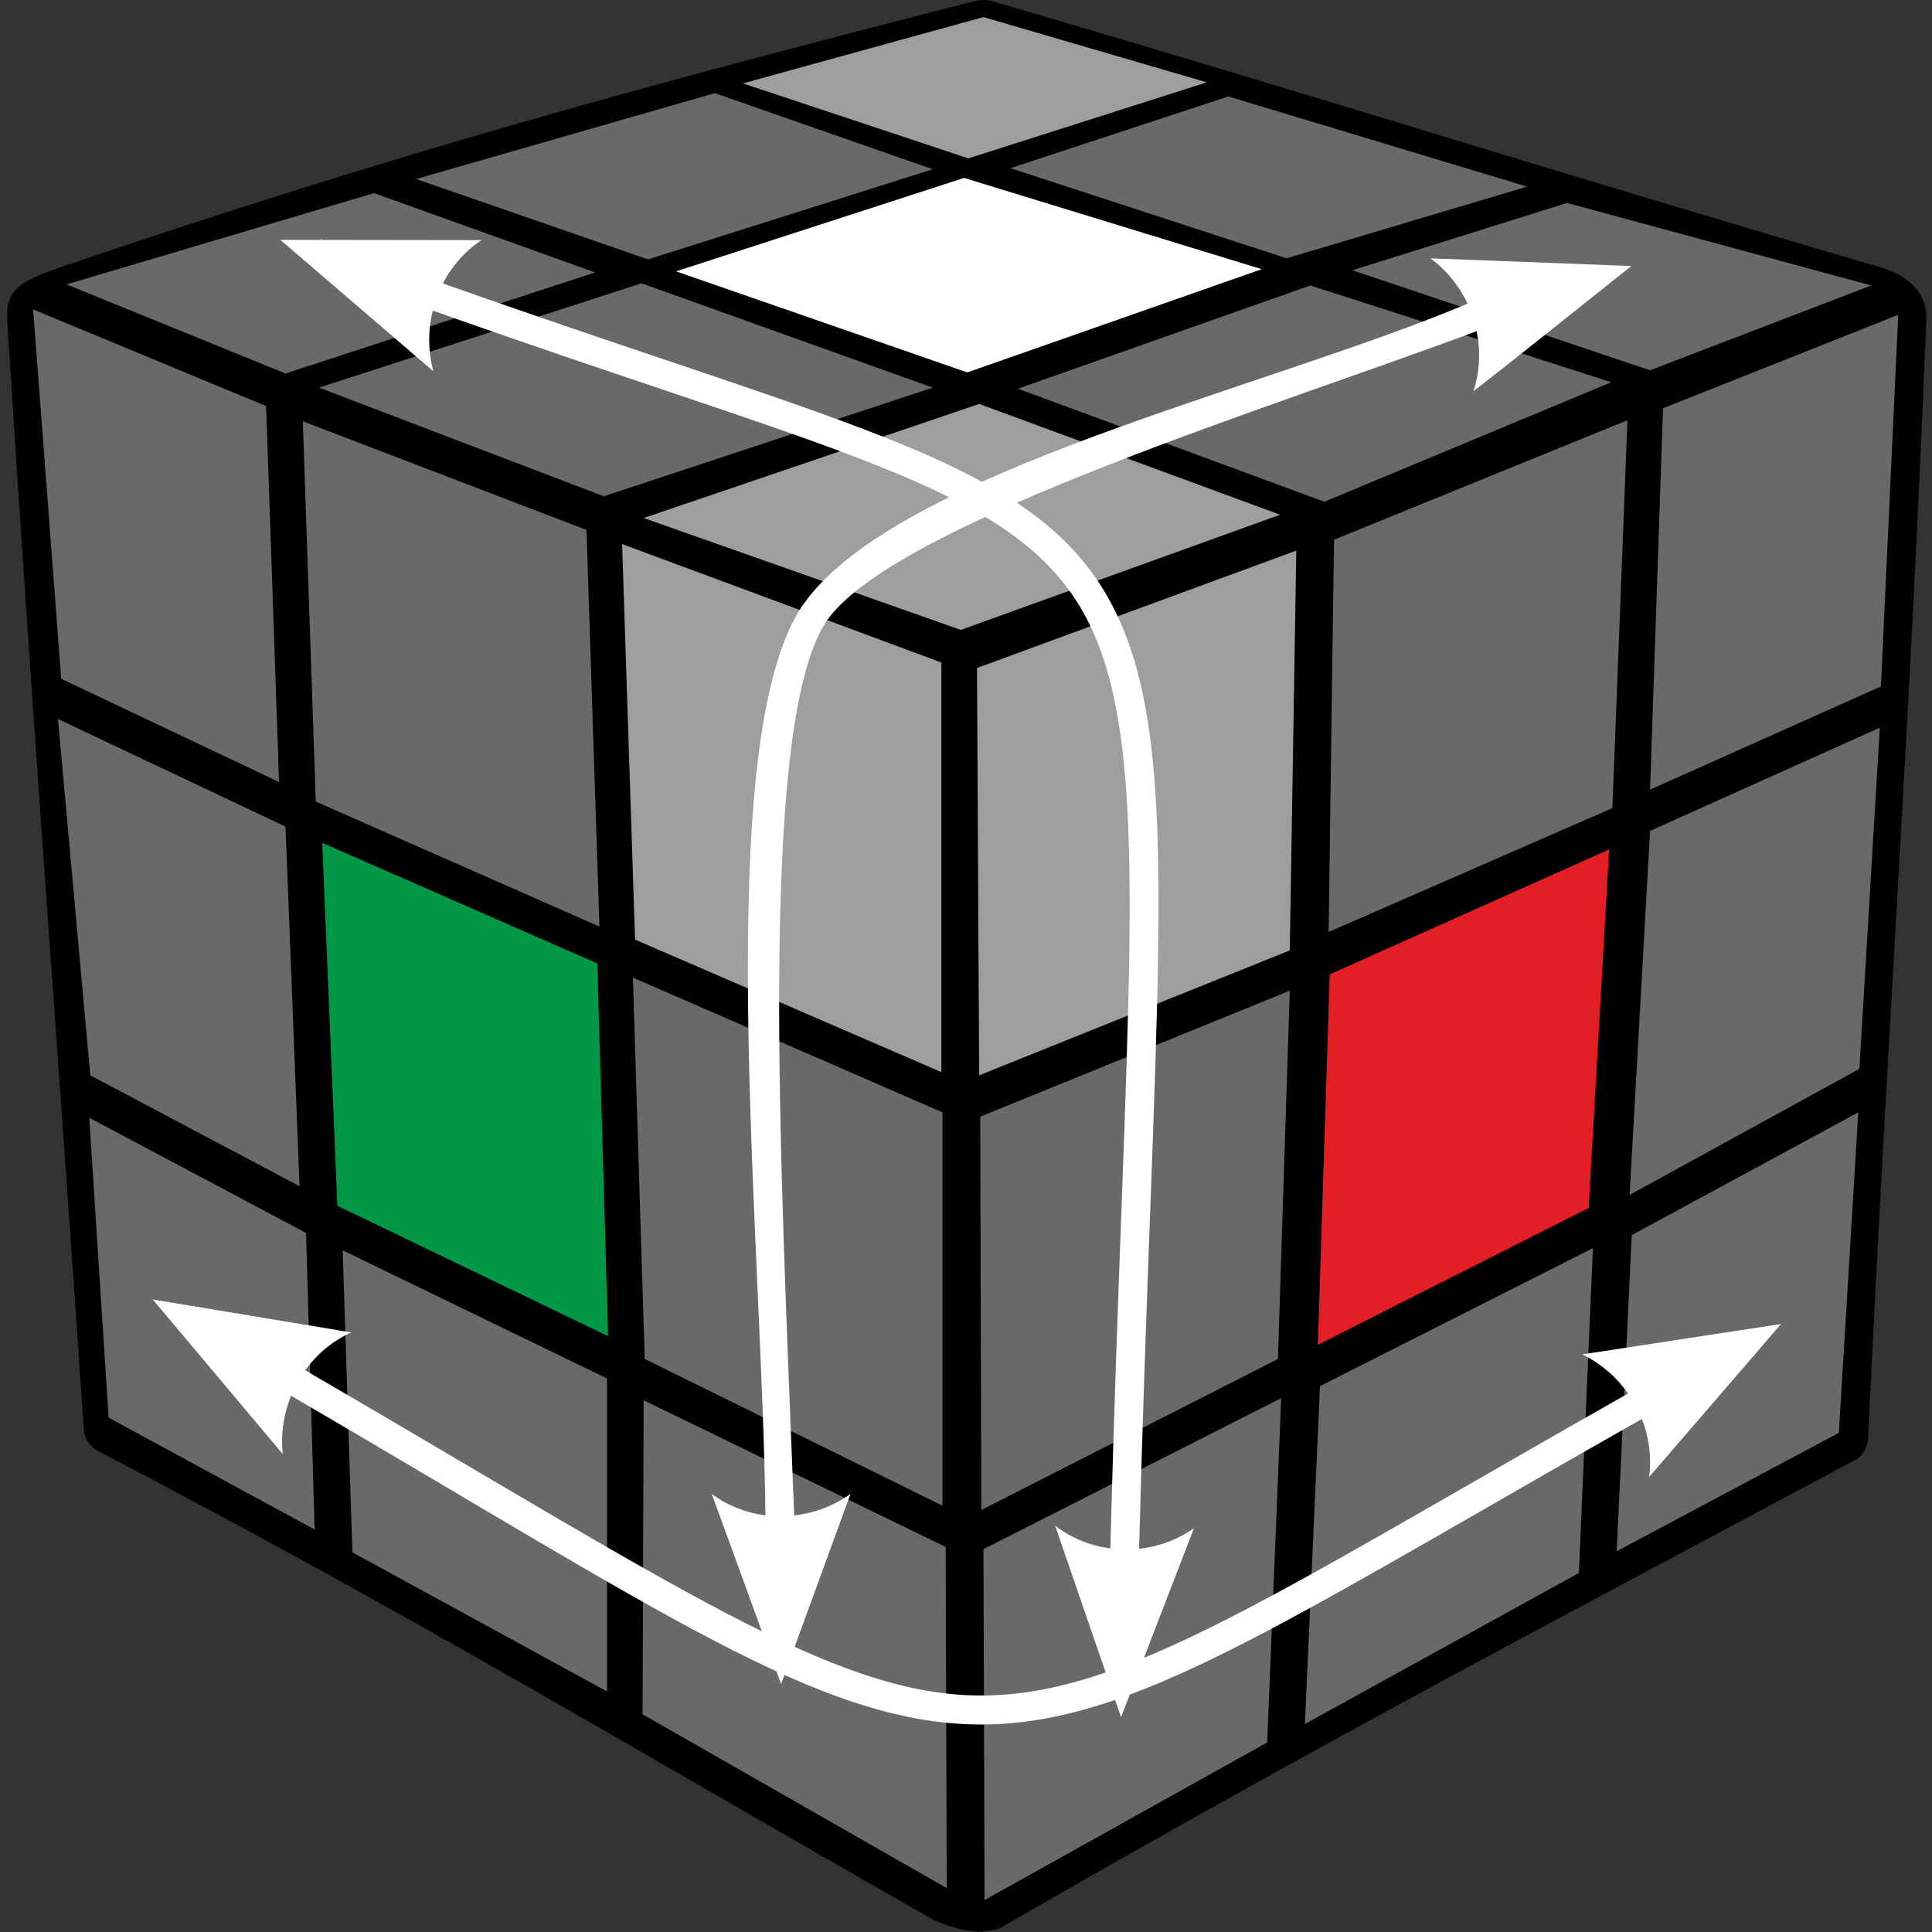 <?xml version="1.0" encoding="UTF-8"?>
<svg width="100px" height="100px" viewBox="0 0 100 100" version="1.1" xmlns="http://www.w3.org/2000/svg" xmlns:xlink="http://www.w3.org/1999/xlink">
    <rect x="0" y="0" width="100" height="100" fill="#333333" stroke="none"/>
    <title>blind_23</title>
    <g id="Blind" stroke="none" stroke-width="1" fill="none" fill-rule="evenodd">
        <g id="blind_23" fill-rule="nonzero">
            <path d="M99.704,16.634 C99.807,14.948 98.422,14.194 97.556,13.903 C79.826,8.716 68.167,4.97 51.293,0.041 C51.07,-0.015 50.793,-0.015 50.511,0.041 C32.578,4.638 20.622,7.896 2.996,13.877 C1.063,14.56 0.274,14.989 0.374,16.578 C1.722,37.914 2.941,53.474 4.337,73.94 C4.337,74.388 4.619,74.84 5.007,75.063 C21.641,83.761 32.344,90.28 48.393,99.414 C49.474,99.817 50.478,100.216 51.741,99.81 C68.337,90.224 79.83,84.239 95.907,75.627 C96.352,75.459 96.63,75.007 96.689,74.5 C97.741,52.403 98.815,38.526 99.704,16.634 Z" id="Path" fill="#000000"></path>
            <polygon id="Path" fill="#9E9E9E" points="33.315 26.813 50.681 20.907 66.259 26.642 49.73 32.604"></polygon>
            <polygon id="Path" fill="#696969" points="52.689 20.119 67.822 14.776 83.4 19.784 68.548 25.97"></polygon>
            <polygon id="Path" fill="#696969" points="70 13.989 81.111 10.504 96.856 14.776 85.407 19.164"></polygon>
            <polygon id="Path" fill="#696969" points="52.3 8.705 63.578 4.993 79.044 9.66 66.593 13.369"></polygon>
            <polygon id="Path" fill="#FFFFFF" points="34.993 14.045 49.9 9.209 65.307 13.933 50.067 19.276"></polygon>
            <polygon id="Path" fill="#696969" points="16.511 20.063 33.204 14.664 48.278 20.063 31.252 25.687"></polygon>
            <polygon id="Path" fill="#696969" points="3.444 14.72 19.359 9.996 30.804 14.101 14.778 19.332"></polygon>
            <polygon id="Path" fill="#696969" points="21.537 9.265 37 4.821 48.278 8.761 33.541 13.425"></polygon>
            <polygon id="Path" fill="#9E9E9E" points="38.452 4.317 50.904 0.884 62.463 4.261 50.122 8.198"></polygon>
            <polygon id="Path" fill="#9E9E9E" points="32.2 28.16 48.726 34.291 48.726 55.493 32.87 48.634"></polygon>
            <polygon id="Path" fill="#696969" points="15.674 21.806 30.356 27.429 31.026 47.959 16.344 41.489"></polygon>
            <polygon id="Path" fill="#696969" points="1.715 16.015 13.774 21.019 14.444 40.478 3.167 35.134"></polygon>
            <polygon id="Path" fill="#696969" points="32.759 50.601 48.781 57.575 48.781 77.933 33.37 70.34"></polygon>
            <polygon id="Path" fill="#009846" points="16.678 43.627 30.915 49.869 31.474 69.16 17.459 62.41"></polygon>
            <polygon id="Path" fill="#696969" points="3 37.216 14.778 42.784 15.504 61.399 4.674 55.66"></polygon>
            <polygon id="Path" fill="#696969" points="33.315 72.478 48.948 80.071 49.004 97.728 33.259 88.731"></polygon>
            <polygon id="Path" fill="#696969" points="17.737 64.716 31.419 71.351 31.419 87.549 18.241 80.351"></polygon>
            <polygon id="Path" fill="#696969" points="4.619 57.854 15.841 63.817 16.285 79.168 5.622 73.377"></polygon>
            <polygon id="Path" fill="#9E9E9E" points="50.57 34.575 67.096 28.5 66.759 49.194 50.681 55.66"></polygon>
            <polygon id="Path" fill="#696969" points="69.048 27.937 84.237 21.75 83.456 41.828 68.77 48.239"></polygon>
            <polygon id="Path" fill="#696969" points="86.078 21.131 98.252 16.295 97.356 35.53 85.407 40.873"></polygon>
            <polygon id="Path" fill="#696969" points="50.737 57.799 66.759 51.276 66.144 70.34 50.793 78.157"></polygon>
            <polygon id="Path" fill="#E31E24" points="68.826 50.433 83.289 43.966 82.226 62.522 68.211 69.608"></polygon>
            <polygon id="Path" fill="#696969" points="85.407 43.007 97.3 37.664 96.241 55.325 84.348 61.847"></polygon>
            <polygon id="Path" fill="#696969" points="50.904 80.183 66.315 72.366 65.589 90.19 50.959 98.347"></polygon>
            <polygon id="Path" fill="#696969" points="68.322 71.746 82.448 64.604 81.722 81.418 67.541 89.235"></polygon>
            <polygon id="Path" fill="#696969" points="84.459 63.929 96.185 57.575 95.178 74.164 83.678 80.295"></polygon>
            <path d="M16.626,12.384 L16.615,12.418 L14.511,12.414 L16.111,13.791 L16.111,13.795 C16.115,13.799 16.119,13.799 16.122,13.799 L22.433,19.22 C22.144,18.164 22.152,17.086 22.4,16.075 C31.852,19.433 38.967,21.627 44.196,23.623 C50.53,26.041 54.063,28.146 56.059,31.675 C58.052,35.205 58.57,40.384 58.456,49.019 C58.359,56.433 57.822,66.59 57.47,80.146 C56.452,80.011 55.467,79.627 54.615,78.97 L57.304,86.784 C57.304,86.817 57.304,86.843 57.304,86.877 L57.337,86.877 L58.026,88.881 L58.789,86.907 L58.793,86.907 C58.793,86.903 58.793,86.899 58.793,86.892 L61.796,79.104 C60.933,79.709 59.956,80.056 58.959,80.168 C59.311,66.646 59.848,56.507 59.948,49.037 C60.063,40.34 59.596,34.903 57.352,30.933 C55.111,26.959 51.156,24.675 44.722,22.22 C39.419,20.198 32.33,18.007 22.922,14.668 C23.385,13.784 24.056,13.004 24.922,12.429 L16.715,12.418 C16.685,12.407 16.656,12.396 16.626,12.384 Z" id="Path" fill="#FFFFFF"></path>
            <path d="M7.907,67.261 L9.267,68.877 L9.267,68.881 C9.267,68.884 9.27,68.884 9.274,68.884 L14.637,75.265 C14.522,74.209 14.685,73.175 15.063,72.243 C34.237,83.422 42.352,89.134 50.511,89.257 C54.985,89.328 59.367,87.69 65.452,84.493 C70.415,81.881 76.667,78.16 84.985,73.444 C85.348,74.381 85.496,75.407 85.359,76.448 L90.744,70.205 C90.774,70.187 90.796,70.175 90.822,70.16 L90.807,70.131 L92.185,68.53 L90.107,68.847 L90.104,68.843 C90.1,68.847 90.096,68.847 90.089,68.851 L81.893,70.104 C82.87,70.575 83.674,71.284 84.27,72.127 C75.93,76.854 69.667,80.582 64.763,83.16 C58.756,86.317 54.633,87.821 50.533,87.757 C43.059,87.642 35.007,82.101 15.796,70.925 C16.4,70.093 17.204,69.407 18.178,68.966 L10.078,67.619 C10.052,67.604 10.03,67.593 10,67.575 L9.981,67.604 L7.907,67.261 Z" id="Path" fill="#FFFFFF"></path>
            <path d="M74.041,13.369 C74.885,13.996 75.533,14.81 75.963,15.716 C65.452,20.149 46.511,24.377 41.611,31.239 C36.711,38.101 39.467,64.108 39.619,78.437 C38.633,78.306 37.674,77.944 36.837,77.321 C38.03,80.563 39.27,84.011 40.43,87.164 C41.641,83.847 42.919,80.347 44.022,77.321 C43.141,77.959 42.133,78.321 41.107,78.44 C40.426,60.623 39.126,36.978 42.911,31.97 C46.696,26.959 66.219,20.966 76.43,17.142 C76.637,18.157 76.604,19.228 76.263,20.254 C79.026,18.104 81.733,15.914 84.441,13.769 C80.978,13.631 77.511,13.504 74.041,13.373 L74.041,13.369 Z" id="Path" fill="#FFFFFF"></path>
        </g>
    </g>
</svg>